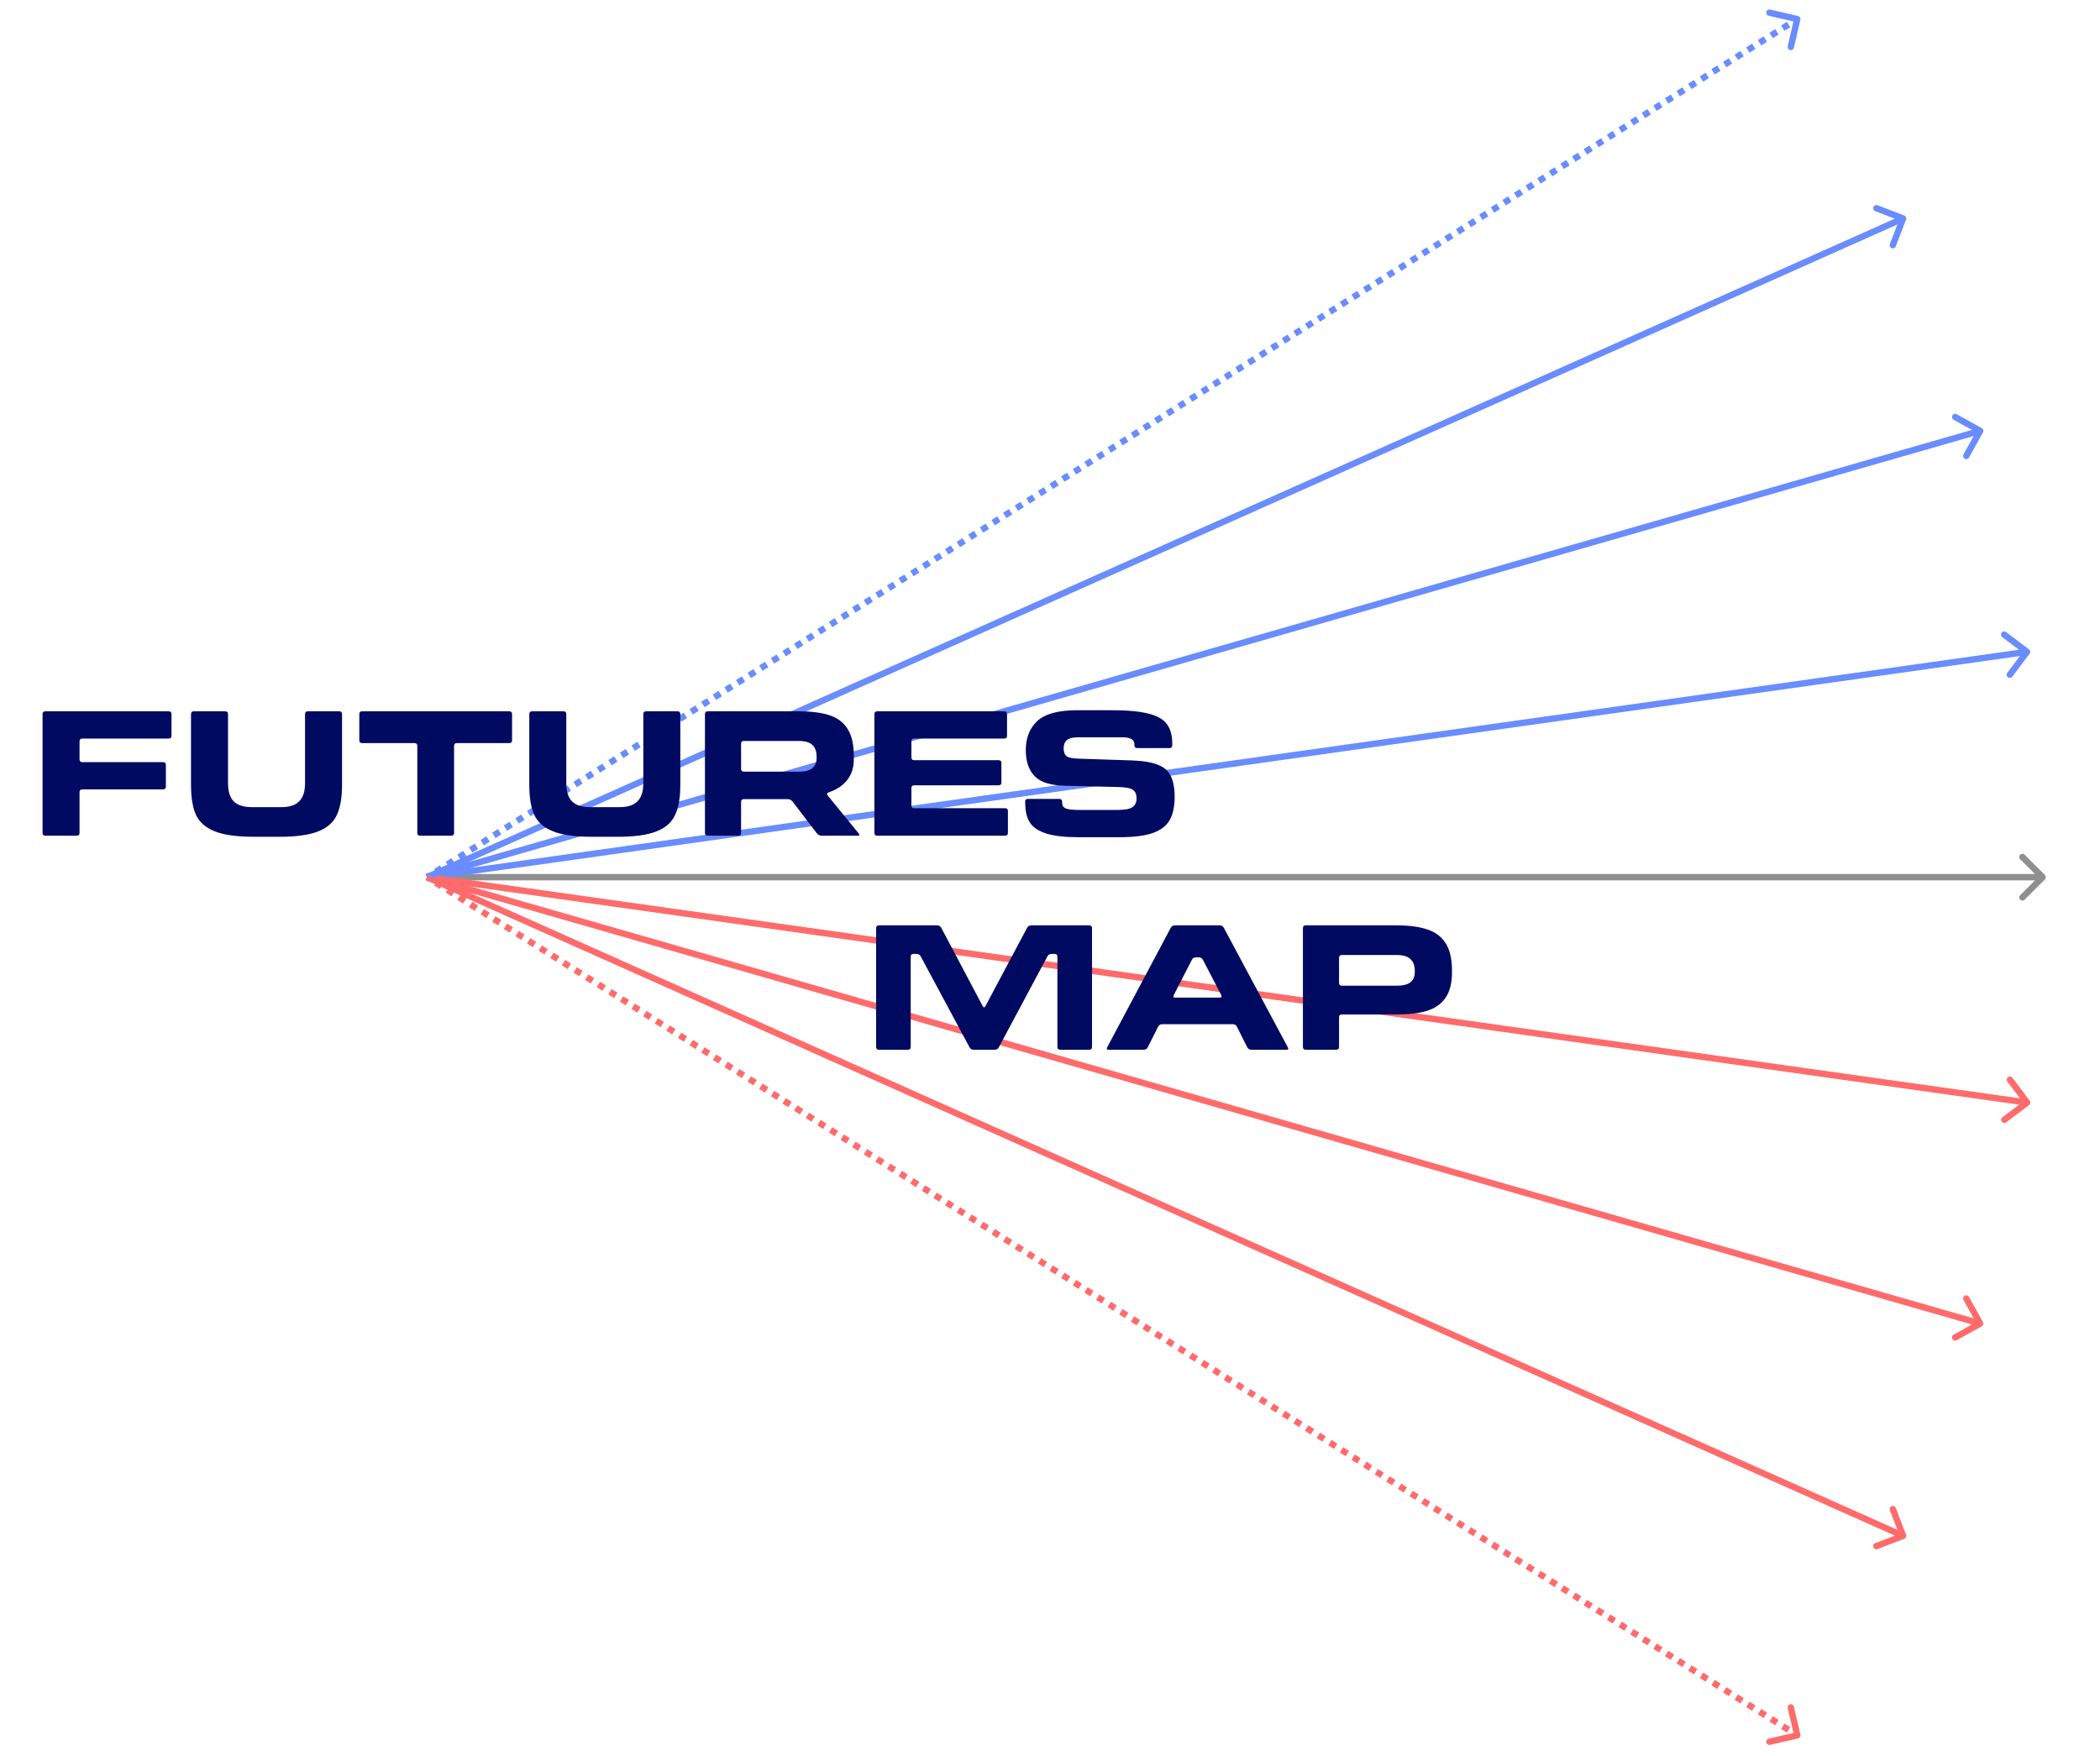 <svg width="165" height="138" viewBox="0 0 165 138" fill="none" xmlns="http://www.w3.org/2000/svg">
<path d="M160.671 69.117C160.768 69.02 160.768 68.861 160.671 68.764L159.08 67.173C158.982 67.075 158.824 67.075 158.726 67.173C158.629 67.27 158.629 67.429 158.726 67.526L160.14 68.94L158.726 70.355C158.629 70.452 158.629 70.611 158.726 70.708C158.824 70.806 158.982 70.806 159.08 70.708L160.671 69.117ZM33.547 68.94V69.19H160.494V68.94V68.69H33.547V68.94Z" fill="#8F8F8F"/>
<path d="M141.457 1.556C141.488 1.421 141.404 1.287 141.27 1.256L139.08 0.75C138.946 0.719 138.812 0.803 138.78 0.938C138.749 1.073 138.833 1.207 138.968 1.238L140.914 1.687L140.464 3.638C140.433 3.773 140.516 3.907 140.651 3.938C140.785 3.969 140.919 3.885 140.95 3.751L141.457 1.556ZM33.556 68.94L33.689 69.153L33.917 69.01L33.785 68.797L33.652 68.585L33.424 68.728L33.556 68.94ZM34.241 68.512L34.373 68.724L34.829 68.438L34.697 68.226L34.565 68.014L34.108 68.3L34.241 68.512ZM35.153 67.94L35.285 68.152L35.741 67.867L35.609 67.654L35.477 67.442L35.021 67.728L35.153 67.94ZM36.065 67.369L36.198 67.581L36.654 67.295L36.522 67.083L36.389 66.871L35.933 67.157L36.065 67.369ZM36.978 66.797L37.11 67.009L37.566 66.724L37.434 66.511L37.302 66.299L36.846 66.585L36.978 66.797ZM37.89 66.226L38.022 66.438L38.478 66.152L38.346 65.94L38.214 65.728L37.758 66.013L37.89 66.226ZM38.802 65.654L38.935 65.866L39.391 65.581L39.259 65.368L39.126 65.156L38.67 65.442L38.802 65.654ZM39.715 65.083L39.847 65.295L40.303 65.009L40.171 64.797L40.039 64.585L39.583 64.87L39.715 65.083ZM40.627 64.511L40.759 64.723L41.215 64.438L41.083 64.225L40.951 64.013L40.495 64.299L40.627 64.511ZM41.539 63.94L41.672 64.152L42.128 63.866L41.996 63.654L41.863 63.442L41.407 63.727L41.539 63.94ZM42.452 63.368L42.584 63.58L43.04 63.294L42.908 63.082L42.776 62.87L42.32 63.156L42.452 63.368ZM43.364 62.797L43.496 63.009L43.953 62.723L43.82 62.511L43.688 62.298L43.232 62.584L43.364 62.797ZM44.276 62.225L44.409 62.437L44.865 62.151L44.733 61.939L44.6 61.727L44.144 62.013L44.276 62.225ZM45.189 61.653L45.321 61.866L45.777 61.58L45.645 61.368L45.513 61.156L45.057 61.441L45.189 61.653ZM46.101 61.082L46.233 61.294L46.69 61.008L46.557 60.796L46.425 60.584L45.969 60.87L46.101 61.082ZM47.014 60.51L47.146 60.722L47.602 60.437L47.47 60.225L47.337 60.012L46.881 60.298L47.014 60.51ZM47.926 59.939L48.058 60.151L48.514 59.865L48.382 59.653L48.25 59.441L47.794 59.727L47.926 59.939ZM48.838 59.367L48.971 59.579L49.427 59.294L49.294 59.081L49.162 58.869L48.706 59.155L48.838 59.367ZM49.751 58.796L49.883 59.008L50.339 58.722L50.207 58.51L50.075 58.298L49.618 58.584L49.751 58.796ZM50.663 58.224L50.795 58.436L51.251 58.151L51.119 57.938L50.987 57.726L50.531 58.012L50.663 58.224ZM51.575 57.653L51.708 57.865L52.164 57.579L52.032 57.367L51.899 57.155L51.443 57.441L51.575 57.653ZM52.488 57.081L52.62 57.293L53.076 57.008L52.944 56.795L52.812 56.583L52.355 56.869L52.488 57.081ZM53.4 56.51L53.532 56.722L53.988 56.436L53.856 56.224L53.724 56.012L53.268 56.297L53.4 56.51ZM54.312 55.938L54.445 56.15L54.901 55.864L54.769 55.652L54.636 55.44L54.18 55.726L54.312 55.938ZM55.225 55.367L55.357 55.579L55.813 55.293L55.681 55.081L55.549 54.869L55.093 55.154L55.225 55.367ZM56.137 54.795L56.269 55.007L56.725 54.721L56.593 54.509L56.461 54.297L56.005 54.583L56.137 54.795ZM57.049 54.224L57.182 54.436L57.638 54.15L57.506 53.938L57.373 53.726L56.917 54.011L57.049 54.224ZM57.962 53.652L58.094 53.864L58.55 53.578L58.418 53.366L58.286 53.154L57.83 53.44L57.962 53.652ZM58.874 53.08L59.006 53.293L59.462 53.007L59.33 52.795L59.198 52.583L58.742 52.868L58.874 53.08ZM59.786 52.509L59.919 52.721L60.375 52.435L60.243 52.223L60.11 52.011L59.654 52.297L59.786 52.509ZM60.699 51.937L60.831 52.15L61.287 51.864L61.155 51.652L61.023 51.439L60.567 51.725L60.699 51.937ZM61.611 51.366L61.743 51.578L62.2 51.292L62.067 51.08L61.935 50.868L61.479 51.154L61.611 51.366ZM62.523 50.794L62.656 51.007L63.112 50.721L62.98 50.508L62.847 50.296L62.391 50.582L62.523 50.794ZM63.436 50.223L63.568 50.435L64.024 50.149L63.892 49.937L63.76 49.725L63.304 50.011L63.436 50.223ZM64.348 49.651L64.481 49.863L64.937 49.578L64.804 49.365L64.672 49.153L64.216 49.439L64.348 49.651ZM65.261 49.08L65.393 49.292L65.849 49.006L65.717 48.794L65.585 48.582L65.128 48.868L65.261 49.08ZM66.173 48.508L66.305 48.72L66.761 48.435L66.629 48.222L66.497 48.01L66.041 48.296L66.173 48.508ZM67.085 47.937L67.218 48.149L67.674 47.863L67.541 47.651L67.409 47.439L66.953 47.724L67.085 47.937ZM67.998 47.365L68.13 47.577L68.586 47.291L68.454 47.079L68.322 46.867L67.865 47.153L67.998 47.365ZM68.91 46.794L69.042 47.006L69.498 46.72L69.366 46.508L69.234 46.296L68.778 46.581L68.91 46.794ZM69.822 46.222L69.955 46.434L70.411 46.148L70.278 45.936L70.146 45.724L69.69 46.01L69.822 46.222ZM70.735 45.651L70.867 45.863L71.323 45.577L71.191 45.365L71.059 45.153L70.602 45.438L70.735 45.651ZM71.647 45.079L71.779 45.291L72.235 45.005L72.103 44.793L71.971 44.581L71.515 44.867L71.647 45.079ZM72.559 44.508L72.692 44.72L73.148 44.434L73.016 44.222L72.883 44.01L72.427 44.295L72.559 44.508ZM73.472 43.936L73.604 44.148L74.06 43.862L73.928 43.65L73.796 43.438L73.34 43.724L73.472 43.936ZM74.384 43.364L74.516 43.577L74.972 43.291L74.84 43.079L74.708 42.867L74.252 43.152L74.384 43.364ZM75.296 42.793L75.429 43.005L75.885 42.719L75.753 42.507L75.62 42.295L75.164 42.581L75.296 42.793ZM76.209 42.221L76.341 42.434L76.797 42.148L76.665 41.936L76.533 41.723L76.076 42.009L76.209 42.221ZM77.121 41.65L77.253 41.862L77.71 41.576L77.577 41.364L77.445 41.152L76.989 41.438L77.121 41.65ZM78.034 41.078L78.166 41.29L78.622 41.005L78.49 40.792L78.357 40.58L77.901 40.866L78.034 41.078ZM78.946 40.507L79.078 40.719L79.534 40.433L79.402 40.221L79.27 40.009L78.814 40.295L78.946 40.507ZM79.858 39.935L79.99 40.147L80.447 39.862L80.314 39.649L80.182 39.437L79.726 39.723L79.858 39.935ZM80.77 39.364L80.903 39.576L81.359 39.29L81.227 39.078L81.094 38.866L80.638 39.151L80.77 39.364ZM81.683 38.792L81.815 39.004L82.271 38.718L82.139 38.506L82.007 38.294L81.551 38.58L81.683 38.792ZM82.595 38.221L82.728 38.433L83.184 38.147L83.051 37.935L82.919 37.723L82.463 38.008L82.595 38.221ZM83.508 37.649L83.64 37.861L84.096 37.575L83.964 37.363L83.832 37.151L83.375 37.437L83.508 37.649ZM84.42 37.078L84.552 37.29L85.008 37.004L84.876 36.792L84.744 36.58L84.288 36.865L84.42 37.078ZM85.332 36.506L85.465 36.718L85.921 36.432L85.788 36.22L85.656 36.008L85.2 36.294L85.332 36.506ZM86.245 35.934L86.377 36.147L86.833 35.861L86.701 35.649L86.569 35.437L86.112 35.722L86.245 35.934ZM87.157 35.363L87.289 35.575L87.745 35.289L87.613 35.077L87.481 34.865L87.025 35.151L87.157 35.363ZM88.069 34.791L88.202 35.004L88.658 34.718L88.525 34.506L88.393 34.294L87.937 34.579L88.069 34.791ZM88.982 34.22L89.114 34.432L89.57 34.146L89.438 33.934L89.306 33.722L88.85 34.008L88.982 34.22ZM89.894 33.648L90.026 33.861L90.483 33.575L90.35 33.363L90.218 33.15L89.762 33.436L89.894 33.648ZM90.806 33.077L90.939 33.289L91.395 33.003L91.263 32.791L91.13 32.579L90.674 32.865L90.806 33.077ZM91.719 32.505L91.851 32.718L92.307 32.432L92.175 32.219L92.043 32.007L91.587 32.293L91.719 32.505ZM92.631 31.934L92.763 32.146L93.219 31.86L93.087 31.648L92.955 31.436L92.499 31.722L92.631 31.934ZM93.543 31.362L93.676 31.574L94.132 31.289L94 31.076L93.867 30.864L93.411 31.15L93.543 31.362ZM94.456 30.791L94.588 31.003L95.044 30.717L94.912 30.505L94.78 30.293L94.324 30.578L94.456 30.791ZM95.368 30.219L95.5 30.431L95.957 30.146L95.824 29.933L95.692 29.721L95.236 30.007L95.368 30.219ZM96.281 29.648L96.413 29.86L96.869 29.574L96.737 29.362L96.604 29.15L96.148 29.436L96.281 29.648ZM97.193 29.076L97.325 29.288L97.781 29.003L97.649 28.79L97.517 28.578L97.061 28.864L97.193 29.076ZM98.105 28.505L98.237 28.717L98.694 28.431L98.561 28.219L98.429 28.007L97.973 28.292L98.105 28.505ZM99.018 27.933L99.15 28.145L99.606 27.859L99.474 27.647L99.341 27.435L98.885 27.721L99.018 27.933ZM99.93 27.361L100.062 27.574L100.518 27.288L100.386 27.076L100.254 26.864L99.798 27.149L99.93 27.361ZM100.842 26.79L100.974 27.002L101.431 26.716L101.298 26.504L101.166 26.292L100.71 26.578L100.842 26.79ZM101.755 26.218L101.887 26.431L102.343 26.145L102.211 25.933L102.079 25.721L101.622 26.006L101.755 26.218ZM102.667 25.647L102.799 25.859L103.255 25.573L103.123 25.361L102.991 25.149L102.535 25.435L102.667 25.647ZM103.579 25.075L103.712 25.288L104.168 25.002L104.035 24.79L103.903 24.578L103.447 24.863L103.579 25.075ZM104.492 24.504L104.624 24.716L105.08 24.43L104.948 24.218L104.816 24.006L104.359 24.292L104.492 24.504ZM105.404 23.932L105.536 24.145L105.992 23.859L105.86 23.646L105.728 23.434L105.272 23.72L105.404 23.932ZM106.316 23.361L106.449 23.573L106.905 23.287L106.773 23.075L106.64 22.863L106.184 23.149L106.316 23.361ZM107.229 22.789L107.361 23.001L107.817 22.716L107.685 22.503L107.553 22.291L107.096 22.577L107.229 22.789ZM108.141 22.218L108.273 22.43L108.729 22.144L108.597 21.932L108.465 21.72L108.009 22.006L108.141 22.218ZM109.053 21.646L109.186 21.858L109.642 21.573L109.51 21.36L109.377 21.148L108.921 21.434L109.053 21.646ZM109.966 21.075L110.098 21.287L110.554 21.001L110.422 20.789L110.29 20.577L109.834 20.863L109.966 21.075ZM110.878 20.503L111.01 20.715L111.467 20.43L111.334 20.217L111.202 20.005L110.746 20.291L110.878 20.503ZM111.79 19.932L111.923 20.144L112.379 19.858L112.247 19.646L112.114 19.434L111.658 19.719L111.79 19.932ZM112.703 19.36L112.835 19.572L113.291 19.287L113.159 19.074L113.027 18.862L112.571 19.148L112.703 19.36ZM113.615 18.788L113.747 19.001L114.204 18.715L114.071 18.503L113.939 18.291L113.483 18.576L113.615 18.788ZM114.528 18.217L114.66 18.429L115.116 18.143L114.984 17.931L114.851 17.719L114.395 18.005L114.528 18.217ZM115.44 17.645L115.572 17.858L116.028 17.572L115.896 17.36L115.764 17.148L115.308 17.433L115.44 17.645ZM116.352 17.074L116.484 17.286L116.941 17L116.808 16.788L116.676 16.576L116.22 16.862L116.352 17.074ZM117.265 16.502L117.397 16.715L117.853 16.429L117.721 16.217L117.589 16.005L117.132 16.29L117.265 16.502ZM118.177 15.931L118.309 16.143L118.765 15.857L118.633 15.645L118.501 15.433L118.045 15.719L118.177 15.931ZM119.089 15.359L119.222 15.572L119.678 15.286L119.545 15.074L119.413 14.861L118.957 15.147L119.089 15.359ZM120.002 14.788L120.134 15L120.59 14.714L120.458 14.502L120.326 14.29L119.869 14.576L120.002 14.788ZM120.914 14.216L121.046 14.428L121.502 14.143L121.37 13.931L121.238 13.718L120.782 14.004L120.914 14.216ZM121.826 13.645L121.959 13.857L122.415 13.571L122.283 13.359L122.15 13.147L121.694 13.433L121.826 13.645ZM122.739 13.073L122.871 13.285L123.327 13L123.195 12.787L123.063 12.575L122.606 12.861L122.739 13.073ZM123.651 12.502L123.783 12.714L124.239 12.428L124.107 12.216L123.975 12.004L123.519 12.29L123.651 12.502ZM124.563 11.93L124.696 12.142L125.152 11.857L125.02 11.644L124.887 11.432L124.431 11.718L124.563 11.93ZM125.476 11.359L125.608 11.571L126.064 11.285L125.932 11.073L125.8 10.861L125.343 11.146L125.476 11.359ZM126.388 10.787L126.52 10.999L126.976 10.713L126.844 10.501L126.712 10.289L126.256 10.575L126.388 10.787ZM127.3 10.216L127.433 10.428L127.889 10.142L127.757 9.93L127.624 9.718L127.168 10.003L127.3 10.216ZM128.213 9.644L128.345 9.856L128.801 9.57L128.669 9.358L128.537 9.146L128.081 9.432L128.213 9.644ZM129.125 9.072L129.257 9.285L129.714 8.999L129.581 8.787L129.449 8.575L128.993 8.86L129.125 9.072ZM130.037 8.501L130.17 8.713L130.626 8.427L130.494 8.215L130.361 8.003L129.905 8.289L130.037 8.501ZM130.95 7.929L131.082 8.142L131.538 7.856L131.406 7.644L131.274 7.431L130.818 7.717L130.95 7.929ZM131.862 7.358L131.994 7.57L132.451 7.284L132.318 7.072L132.186 6.86L131.73 7.146L131.862 7.358ZM132.775 6.786L132.907 6.999L133.363 6.713L133.231 6.501L133.098 6.288L132.642 6.574L132.775 6.786ZM133.687 6.215L133.819 6.427L134.275 6.141L134.143 5.929L134.011 5.717L133.555 6.003L133.687 6.215ZM134.599 5.643L134.731 5.855L135.188 5.57L135.055 5.358L134.923 5.145L134.467 5.431L134.599 5.643ZM135.512 5.072L135.644 5.284L136.1 4.998L135.968 4.786L135.836 4.574L135.379 4.86L135.512 5.072ZM136.424 4.5L136.556 4.712L137.012 4.427L136.88 4.214L136.748 4.002L136.292 4.288L136.424 4.5ZM137.336 3.929L137.469 4.141L137.925 3.855L137.792 3.643L137.66 3.431L137.204 3.717L137.336 3.929ZM138.249 3.357L138.381 3.569L138.837 3.284L138.705 3.071L138.573 2.859L138.116 3.145L138.249 3.357ZM139.161 2.786L139.293 2.998L139.749 2.712L139.617 2.5L139.485 2.288L139.029 2.573L139.161 2.786ZM140.073 2.214L140.206 2.426L140.662 2.14L140.53 1.928L140.397 1.716L139.941 2.002L140.073 2.214ZM140.986 1.643L141.118 1.855L141.346 1.712L141.214 1.5L141.081 1.288L140.853 1.43L140.986 1.643Z" fill="#698CFF"/>
<path d="M159.468 51.379C159.551 51.269 159.529 51.112 159.419 51.029L157.622 49.675C157.512 49.592 157.355 49.614 157.272 49.724C157.189 49.835 157.211 49.992 157.321 50.075L158.918 51.278L157.714 52.876C157.631 52.986 157.653 53.143 157.763 53.226C157.873 53.309 158.03 53.287 158.113 53.176L159.468 51.379ZM33.556 68.94L33.591 69.188L159.303 51.476L159.268 51.228L159.233 50.981L33.522 68.693L33.556 68.94Z" fill="#698CFF"/>
<path d="M155.707 104.238C155.828 104.172 155.871 104.019 155.804 103.899L154.713 101.929C154.646 101.808 154.494 101.765 154.373 101.832C154.252 101.899 154.209 102.051 154.276 102.172L155.246 103.922L153.498 104.891C153.377 104.958 153.334 105.11 153.401 105.231C153.468 105.352 153.62 105.395 153.74 105.329L155.707 104.238ZM33.556 68.94L33.488 69.181L155.517 104.26L155.586 104.02L155.655 103.779L33.625 68.7L33.556 68.94Z" fill="#FF6B6B"/>
<path d="M155.804 33.982C155.871 33.861 155.828 33.709 155.707 33.642L153.741 32.552C153.62 32.485 153.468 32.529 153.401 32.65C153.334 32.771 153.377 32.923 153.498 32.99L155.246 33.959L154.276 35.709C154.209 35.83 154.252 35.982 154.373 36.049C154.494 36.116 154.646 36.072 154.713 35.952L155.804 33.982ZM33.556 68.94L33.625 69.181L155.655 34.102L155.586 33.861L155.517 33.621L33.488 68.7L33.556 68.94Z" fill="#698CFF"/>
<path d="M159.428 86.852C159.538 86.769 159.56 86.612 159.477 86.502L158.123 84.704C158.04 84.594 157.883 84.572 157.773 84.655C157.662 84.738 157.64 84.895 157.723 85.005L158.928 86.603L157.331 87.806C157.221 87.889 157.199 88.046 157.282 88.156C157.365 88.267 157.522 88.289 157.632 88.206L159.428 86.852ZM33.566 68.94L33.531 69.188L159.243 86.9L159.278 86.652L159.312 86.405L33.601 68.693L33.566 68.94Z" fill="#FF6B6B"/>
<path d="M149.618 120.936C149.747 120.886 149.811 120.742 149.762 120.613L148.954 118.51C148.905 118.381 148.76 118.317 148.632 118.366C148.503 118.416 148.439 118.56 148.488 118.689L149.206 120.558L147.34 121.274C147.211 121.324 147.147 121.468 147.197 121.597C147.246 121.726 147.391 121.791 147.519 121.741L149.618 120.936ZM33.556 68.939L33.455 69.167L149.427 120.931L149.528 120.702L149.63 120.474L33.658 68.71L33.556 68.939Z" fill="#FF6B6B"/>
<path d="M149.762 17.258C149.811 17.129 149.747 16.985 149.618 16.935L147.519 16.13C147.391 16.08 147.246 16.145 147.197 16.274C147.147 16.403 147.211 16.547 147.34 16.597L149.206 17.313L148.488 19.182C148.439 19.311 148.503 19.456 148.632 19.505C148.76 19.555 148.905 19.49 148.954 19.361L149.762 17.258ZM33.556 68.933L33.658 69.161L149.63 17.397L149.528 17.169L149.427 16.94L33.455 68.704L33.556 68.933Z" fill="#698CFF"/>
<path d="M141.27 136.625C141.404 136.594 141.488 136.46 141.457 136.325L140.95 134.13C140.919 133.995 140.785 133.911 140.651 133.942C140.516 133.973 140.433 134.108 140.464 134.242L140.914 136.193L138.968 136.643C138.833 136.674 138.749 136.808 138.78 136.943C138.812 137.078 138.946 137.162 139.08 137.131L141.27 136.625ZM33.556 68.94L33.424 69.153L33.652 69.296L33.785 69.083L33.917 68.871L33.689 68.728L33.556 68.94ZM34.241 69.369L34.108 69.581L34.565 69.867L34.697 69.655L34.829 69.443L34.373 69.157L34.241 69.369ZM35.153 69.941L35.021 70.153L35.477 70.439L35.609 70.226L35.741 70.014L35.285 69.728L35.153 69.941ZM36.065 70.512L35.933 70.724L36.389 71.01L36.522 70.798L36.654 70.586L36.198 70.3L36.065 70.512ZM36.978 71.084L36.846 71.296L37.302 71.582L37.434 71.369L37.566 71.157L37.11 70.871L36.978 71.084ZM37.89 71.655L37.758 71.867L38.214 72.153L38.346 71.941L38.478 71.729L38.022 71.443L37.89 71.655ZM38.802 72.227L38.67 72.439L39.126 72.725L39.259 72.513L39.391 72.3L38.935 72.015L38.802 72.227ZM39.715 72.798L39.583 73.01L40.039 73.296L40.171 73.084L40.303 72.872L39.847 72.586L39.715 72.798ZM40.627 73.37L40.495 73.582L40.951 73.868L41.083 73.656L41.215 73.443L40.759 73.158L40.627 73.37ZM41.539 73.941L41.407 74.153L41.863 74.439L41.996 74.227L42.128 74.015L41.672 73.729L41.539 73.941ZM42.452 74.513L42.32 74.725L42.776 75.011L42.908 74.799L43.04 74.587L42.584 74.301L42.452 74.513ZM43.364 75.084L43.232 75.296L43.688 75.582L43.82 75.37L43.953 75.158L43.496 74.872L43.364 75.084ZM44.276 75.656L44.144 75.868L44.6 76.154L44.733 75.942L44.865 75.73L44.409 75.444L44.276 75.656ZM45.189 76.227L45.057 76.44L45.513 76.725L45.645 76.513L45.777 76.301L45.321 76.015L45.189 76.227ZM46.101 76.799L45.969 77.011L46.425 77.297L46.557 77.085L46.69 76.873L46.233 76.587L46.101 76.799ZM47.014 77.371L46.881 77.583L47.337 77.868L47.47 77.656L47.602 77.444L47.146 77.158L47.014 77.371ZM47.926 77.942L47.794 78.154L48.25 78.44L48.382 78.228L48.514 78.016L48.058 77.73L47.926 77.942ZM48.838 78.514L48.706 78.726L49.162 79.011L49.294 78.799L49.427 78.587L48.971 78.301L48.838 78.514ZM49.751 79.085L49.618 79.297L50.075 79.583L50.207 79.371L50.339 79.159L49.883 78.873L49.751 79.085ZM50.663 79.657L50.531 79.869L50.987 80.155L51.119 79.942L51.251 79.73L50.795 79.445L50.663 79.657ZM51.575 80.228L51.443 80.44L51.899 80.726L52.032 80.514L52.164 80.302L51.708 80.016L51.575 80.228ZM52.488 80.8L52.355 81.012L52.812 81.298L52.944 81.085L53.076 80.873L52.62 80.588L52.488 80.8ZM53.4 81.371L53.268 81.583L53.724 81.869L53.856 81.657L53.988 81.445L53.532 81.159L53.4 81.371ZM54.312 81.943L54.18 82.155L54.636 82.441L54.769 82.228L54.901 82.016L54.445 81.731L54.312 81.943ZM55.225 82.514L55.093 82.727L55.549 83.012L55.681 82.8L55.813 82.588L55.357 82.302L55.225 82.514ZM56.137 83.086L56.005 83.298L56.461 83.584L56.593 83.372L56.725 83.159L56.269 82.874L56.137 83.086ZM57.049 83.657L56.917 83.87L57.373 84.155L57.506 83.943L57.638 83.731L57.182 83.445L57.049 83.657ZM57.962 84.229L57.83 84.441L58.286 84.727L58.418 84.515L58.55 84.302L58.094 84.017L57.962 84.229ZM58.874 84.8L58.742 85.013L59.198 85.298L59.33 85.086L59.462 84.874L59.006 84.588L58.874 84.8ZM59.786 85.372L59.654 85.584L60.11 85.87L60.243 85.658L60.375 85.446L59.919 85.16L59.786 85.372ZM60.699 85.944L60.567 86.156L61.023 86.441L61.155 86.229L61.287 86.017L60.831 85.731L60.699 85.944ZM61.611 86.515L61.479 86.727L61.935 87.013L62.067 86.801L62.2 86.589L61.743 86.303L61.611 86.515ZM62.523 87.087L62.391 87.299L62.847 87.585L62.98 87.372L63.112 87.16L62.656 86.874L62.523 87.087ZM63.436 87.658L63.304 87.87L63.76 88.156L63.892 87.944L64.024 87.732L63.568 87.446L63.436 87.658ZM64.348 88.23L64.216 88.442L64.672 88.728L64.804 88.515L64.937 88.303L64.481 88.017L64.348 88.23ZM65.261 88.801L65.128 89.013L65.585 89.299L65.717 89.087L65.849 88.875L65.393 88.589L65.261 88.801ZM66.173 89.373L66.041 89.585L66.497 89.871L66.629 89.658L66.761 89.446L66.305 89.16L66.173 89.373ZM67.085 89.944L66.953 90.156L67.409 90.442L67.541 90.23L67.674 90.018L67.218 89.732L67.085 89.944ZM67.998 90.516L67.865 90.728L68.322 91.014L68.454 90.802L68.586 90.589L68.13 90.304L67.998 90.516ZM68.91 91.087L68.778 91.299L69.234 91.585L69.366 91.373L69.498 91.161L69.042 90.875L68.91 91.087ZM69.822 91.659L69.69 91.871L70.146 92.157L70.278 91.945L70.411 91.732L69.955 91.447L69.822 91.659ZM70.735 92.23L70.602 92.442L71.059 92.728L71.191 92.516L71.323 92.304L70.867 92.018L70.735 92.23ZM71.647 92.802L71.515 93.014L71.971 93.3L72.103 93.088L72.235 92.876L71.779 92.59L71.647 92.802ZM72.559 93.373L72.427 93.586L72.883 93.871L73.016 93.659L73.148 93.447L72.692 93.161L72.559 93.373ZM73.472 93.945L73.34 94.157L73.796 94.443L73.928 94.231L74.06 94.019L73.604 93.733L73.472 93.945ZM74.384 94.516L74.252 94.729L74.708 95.014L74.84 94.802L74.972 94.59L74.516 94.304L74.384 94.516ZM75.296 95.088L75.164 95.3L75.62 95.586L75.753 95.374L75.885 95.162L75.429 94.876L75.296 95.088ZM76.209 95.659L76.076 95.872L76.533 96.157L76.665 95.945L76.797 95.733L76.341 95.447L76.209 95.659ZM77.121 96.231L76.989 96.443L77.445 96.729L77.577 96.517L77.71 96.305L77.253 96.019L77.121 96.231ZM78.034 96.803L77.901 97.015L78.357 97.3L78.49 97.088L78.622 96.876L78.166 96.59L78.034 96.803ZM78.946 97.374L78.814 97.586L79.27 97.872L79.402 97.66L79.534 97.448L79.078 97.162L78.946 97.374ZM79.858 97.946L79.726 98.158L80.182 98.444L80.314 98.231L80.447 98.019L79.99 97.734L79.858 97.946ZM80.77 98.517L80.638 98.729L81.094 99.015L81.227 98.803L81.359 98.591L80.903 98.305L80.77 98.517ZM81.683 99.089L81.551 99.301L82.007 99.587L82.139 99.374L82.271 99.162L81.815 98.877L81.683 99.089ZM82.595 99.66L82.463 99.872L82.919 100.158L83.051 99.946L83.184 99.734L82.728 99.448L82.595 99.66ZM83.508 100.232L83.375 100.444L83.832 100.73L83.964 100.518L84.096 100.305L83.64 100.02L83.508 100.232ZM84.42 100.803L84.288 101.015L84.744 101.301L84.876 101.089L85.008 100.877L84.552 100.591L84.42 100.803ZM85.332 101.375L85.2 101.587L85.656 101.873L85.788 101.661L85.921 101.448L85.465 101.163L85.332 101.375ZM86.245 101.946L86.112 102.159L86.569 102.444L86.701 102.232L86.833 102.02L86.377 101.734L86.245 101.946ZM87.157 102.518L87.025 102.73L87.481 103.016L87.613 102.804L87.745 102.592L87.289 102.306L87.157 102.518ZM88.069 103.089L87.937 103.302L88.393 103.587L88.525 103.375L88.658 103.163L88.202 102.877L88.069 103.089ZM88.982 103.661L88.85 103.873L89.306 104.159L89.438 103.947L89.57 103.735L89.114 103.449L88.982 103.661ZM89.894 104.233L89.762 104.445L90.218 104.73L90.35 104.518L90.483 104.306L90.026 104.02L89.894 104.233ZM90.806 104.804L90.674 105.016L91.13 105.302L91.263 105.09L91.395 104.878L90.939 104.592L90.806 104.804ZM91.719 105.376L91.587 105.588L92.043 105.873L92.175 105.661L92.307 105.449L91.851 105.163L91.719 105.376ZM92.631 105.947L92.499 106.159L92.955 106.445L93.087 106.233L93.219 106.021L92.763 105.735L92.631 105.947ZM93.543 106.519L93.411 106.731L93.867 107.017L94 106.804L94.132 106.592L93.676 106.306L93.543 106.519ZM94.456 107.09L94.324 107.302L94.78 107.588L94.912 107.376L95.044 107.164L94.588 106.878L94.456 107.09ZM95.368 107.662L95.236 107.874L95.692 108.16L95.824 107.947L95.957 107.735L95.5 107.45L95.368 107.662ZM96.281 108.233L96.148 108.445L96.604 108.731L96.737 108.519L96.869 108.307L96.413 108.021L96.281 108.233ZM97.193 108.805L97.061 109.017L97.517 109.303L97.649 109.091L97.781 108.878L97.325 108.593L97.193 108.805ZM98.105 109.376L97.973 109.588L98.429 109.874L98.561 109.662L98.694 109.45L98.237 109.164L98.105 109.376ZM99.018 109.948L98.885 110.16L99.341 110.446L99.474 110.234L99.606 110.021L99.15 109.736L99.018 109.948ZM99.93 110.519L99.798 110.732L100.254 111.017L100.386 110.805L100.518 110.593L100.062 110.307L99.93 110.519ZM100.842 111.091L100.71 111.303L101.166 111.589L101.298 111.377L101.431 111.164L100.974 110.879L100.842 111.091ZM101.755 111.662L101.622 111.875L102.079 112.16L102.211 111.948L102.343 111.736L101.887 111.45L101.755 111.662ZM102.667 112.234L102.535 112.446L102.991 112.732L103.123 112.52L103.255 112.308L102.799 112.022L102.667 112.234ZM103.579 112.805L103.447 113.018L103.903 113.303L104.035 113.091L104.168 112.879L103.712 112.593L103.579 112.805ZM104.492 113.377L104.359 113.589L104.816 113.875L104.948 113.663L105.08 113.451L104.624 113.165L104.492 113.377ZM105.404 113.949L105.272 114.161L105.728 114.446L105.86 114.234L105.992 114.022L105.536 113.736L105.404 113.949ZM106.316 114.52L106.184 114.732L106.64 115.018L106.773 114.806L106.905 114.594L106.449 114.308L106.316 114.52ZM107.229 115.092L107.096 115.304L107.553 115.59L107.685 115.377L107.817 115.165L107.361 114.879L107.229 115.092ZM108.141 115.663L108.009 115.875L108.465 116.161L108.597 115.949L108.729 115.737L108.273 115.451L108.141 115.663ZM109.053 116.235L108.921 116.447L109.377 116.733L109.51 116.52L109.642 116.308L109.186 116.023L109.053 116.235ZM109.966 116.806L109.834 117.018L110.29 117.304L110.422 117.092L110.554 116.88L110.098 116.594L109.966 116.806ZM110.878 117.378L110.746 117.59L111.202 117.876L111.334 117.663L111.467 117.451L111.01 117.166L110.878 117.378ZM111.79 117.949L111.658 118.161L112.114 118.447L112.247 118.235L112.379 118.023L111.923 117.737L111.79 117.949ZM112.703 118.521L112.571 118.733L113.027 119.019L113.159 118.807L113.291 118.594L112.835 118.309L112.703 118.521ZM113.615 119.092L113.483 119.304L113.939 119.59L114.071 119.378L114.204 119.166L113.747 118.88L113.615 119.092ZM114.528 119.664L114.395 119.876L114.851 120.162L114.984 119.95L115.116 119.737L114.66 119.452L114.528 119.664ZM115.44 120.235L115.308 120.448L115.764 120.733L115.896 120.521L116.028 120.309L115.572 120.023L115.44 120.235ZM116.352 120.807L116.22 121.019L116.676 121.305L116.808 121.093L116.941 120.881L116.484 120.595L116.352 120.807ZM117.265 121.378L117.132 121.591L117.589 121.876L117.721 121.664L117.853 121.452L117.397 121.166L117.265 121.378ZM118.177 121.95L118.045 122.162L118.501 122.448L118.633 122.236L118.765 122.024L118.309 121.738L118.177 121.95ZM119.089 122.522L118.957 122.734L119.413 123.019L119.545 122.807L119.678 122.595L119.222 122.309L119.089 122.522ZM120.002 123.093L119.869 123.305L120.326 123.591L120.458 123.379L120.59 123.167L120.134 122.881L120.002 123.093ZM120.914 123.665L120.782 123.877L121.238 124.163L121.37 123.95L121.502 123.738L121.046 123.452L120.914 123.665ZM121.826 124.236L121.694 124.448L122.15 124.734L122.283 124.522L122.415 124.31L121.959 124.024L121.826 124.236ZM122.739 124.808L122.606 125.02L123.063 125.306L123.195 125.093L123.327 124.881L122.871 124.595L122.739 124.808ZM123.651 125.379L123.519 125.591L123.975 125.877L124.107 125.665L124.239 125.453L123.783 125.167L123.651 125.379ZM124.563 125.951L124.431 126.163L124.887 126.449L125.02 126.236L125.152 126.024L124.696 125.739L124.563 125.951ZM125.476 126.522L125.343 126.734L125.8 127.02L125.932 126.808L126.064 126.596L125.608 126.31L125.476 126.522ZM126.388 127.094L126.256 127.306L126.712 127.592L126.844 127.38L126.976 127.167L126.52 126.882L126.388 127.094ZM127.3 127.665L127.168 127.877L127.624 128.163L127.757 127.951L127.889 127.739L127.433 127.453L127.3 127.665ZM128.213 128.237L128.081 128.449L128.537 128.735L128.669 128.523L128.801 128.31L128.345 128.025L128.213 128.237ZM129.125 128.808L128.993 129.021L129.449 129.306L129.581 129.094L129.714 128.882L129.257 128.596L129.125 128.808ZM130.037 129.38L129.905 129.592L130.361 129.878L130.494 129.666L130.626 129.454L130.17 129.168L130.037 129.38ZM130.95 129.951L130.818 130.164L131.274 130.449L131.406 130.237L131.538 130.025L131.082 129.739L130.95 129.951ZM131.862 130.523L131.73 130.735L132.186 131.021L132.318 130.809L132.451 130.597L131.994 130.311L131.862 130.523ZM132.775 131.094L132.642 131.307L133.098 131.592L133.231 131.38L133.363 131.168L132.907 130.882L132.775 131.094ZM133.687 131.666L133.555 131.878L134.011 132.164L134.143 131.952L134.275 131.74L133.819 131.454L133.687 131.666ZM134.599 132.238L134.467 132.45L134.923 132.735L135.055 132.523L135.188 132.311L134.731 132.025L134.599 132.238ZM135.512 132.809L135.379 133.021L135.836 133.307L135.968 133.095L136.1 132.883L135.644 132.597L135.512 132.809ZM136.424 133.381L136.292 133.593L136.748 133.879L136.88 133.666L137.012 133.454L136.556 133.168L136.424 133.381ZM137.336 133.952L137.204 134.164L137.66 134.45L137.792 134.238L137.925 134.026L137.469 133.74L137.336 133.952ZM138.249 134.524L138.116 134.736L138.573 135.022L138.705 134.809L138.837 134.597L138.381 134.312L138.249 134.524ZM139.161 135.095L139.029 135.307L139.485 135.593L139.617 135.381L139.749 135.169L139.293 134.883L139.161 135.095ZM140.073 135.667L139.941 135.879L140.397 136.165L140.53 135.953L140.662 135.74L140.206 135.455L140.073 135.667ZM140.986 136.238L140.853 136.45L141.081 136.593L141.214 136.381L141.346 136.169L141.118 136.026L140.986 136.238Z" fill="#FF6B6B"/>
<path d="M69.058 82.5C68.91 82.5 68.837 82.426 68.837 82.279V72.946C68.837 72.799 68.91 72.725 69.058 72.725H73.63C73.778 72.725 73.885 72.787 73.954 72.912L77.218 79.083C77.285 79.196 77.353 79.196 77.421 79.083L80.703 72.912C80.77 72.787 80.878 72.725 81.025 72.725H85.582C85.729 72.725 85.802 72.799 85.802 72.946V82.279C85.802 82.426 85.729 82.5 85.582 82.5H83.303C83.156 82.5 83.082 82.426 83.082 82.279V75.19C83.082 75.043 83.009 74.969 82.862 74.969H82.624C82.476 74.969 82.368 75.031 82.3 75.156L78.475 82.313C78.407 82.438 78.3 82.5 78.153 82.5H76.504C76.356 82.5 76.249 82.438 76.18 82.313L72.338 75.156C72.27 75.031 72.163 74.969 72.016 74.969H71.778C71.63 74.969 71.556 75.043 71.556 75.19V82.279C71.556 82.426 71.483 82.5 71.335 82.5H69.058ZM87.111 82.5C86.964 82.5 86.924 82.438 86.992 82.313L91.99 72.912C92.058 72.787 92.166 72.725 92.313 72.725H95.832C95.98 72.725 96.087 72.787 96.155 72.912L101.187 82.313C101.21 82.358 101.221 82.392 101.221 82.415C101.221 82.472 101.17 82.5 101.068 82.5H98.314C98.167 82.5 98.059 82.432 97.991 82.296L97.192 80.698C97.124 80.562 97.016 80.494 96.869 80.494H91.31C91.163 80.494 91.055 80.562 90.987 80.698L90.188 82.296C90.12 82.432 90.013 82.5 89.865 82.5H87.111ZM95.832 78.403C95.98 78.403 96.019 78.335 95.951 78.199L94.523 75.445C94.455 75.309 94.347 75.241 94.2 75.241H93.962C93.815 75.241 93.707 75.309 93.639 75.445L92.228 78.199C92.206 78.267 92.194 78.307 92.194 78.318C92.194 78.375 92.245 78.403 92.347 78.403H95.832ZM102.593 82.5C102.445 82.5 102.372 82.426 102.372 82.279V72.946C102.372 72.799 102.445 72.725 102.593 72.725H109.733C110.719 72.725 111.523 72.833 112.147 73.048C112.781 73.252 113.263 73.615 113.592 74.136C113.92 74.646 114.085 75.366 114.085 76.295V76.414C114.085 77.264 113.915 77.933 113.575 78.42C113.246 78.896 112.764 79.236 112.13 79.44C111.506 79.633 110.707 79.729 109.733 79.729H105.432C105.284 79.729 105.211 79.803 105.211 79.95V82.279C105.211 82.426 105.137 82.5 104.99 82.5H102.593ZM109.733 77.468C110.231 77.468 110.594 77.377 110.821 77.196C111.047 77.015 111.161 76.743 111.161 76.38V76.295C111.161 75.887 111.047 75.581 110.821 75.377C110.605 75.162 110.243 75.054 109.733 75.054H105.432C105.284 75.054 105.211 75.128 105.211 75.275V77.247C105.211 77.394 105.284 77.468 105.432 77.468H109.733Z" fill="#000A61"/>
<path d="M3.564 65.678C3.417 65.678 3.343 65.604 3.343 65.457V56.124C3.343 55.976 3.417 55.903 3.564 55.903H13.254C13.402 55.903 13.475 55.976 13.475 56.124V57.824C13.475 57.971 13.402 58.045 13.254 58.045H6.471C6.324 58.045 6.25 58.118 6.25 58.266V59.677C6.25 59.824 6.324 59.898 6.471 59.898H12.812C12.96 59.898 13.033 59.971 13.033 60.119V61.819C13.033 61.966 12.96 62.04 12.812 62.04H6.471C6.324 62.04 6.25 62.113 6.25 62.261V65.457C6.25 65.604 6.177 65.678 6.029 65.678H3.564ZM19.939 65.763C18.613 65.763 17.593 65.621 16.879 65.338C16.165 65.054 15.672 64.624 15.4 64.046C15.139 63.468 15.009 62.686 15.009 61.7V56.124C15.009 55.976 15.082 55.903 15.23 55.903H17.695C17.842 55.903 17.916 55.976 17.916 56.124V61.547C17.916 62.193 18.063 62.669 18.358 62.975C18.664 63.281 19.14 63.434 19.786 63.434H22.115C22.749 63.434 23.214 63.281 23.509 62.975C23.815 62.669 23.968 62.193 23.968 61.547V56.124C23.968 55.976 24.041 55.903 24.189 55.903H26.654C26.801 55.903 26.875 55.976 26.875 56.124V61.7C26.875 62.686 26.739 63.468 26.467 64.046C26.206 64.624 25.719 65.054 25.005 65.338C24.302 65.621 23.288 65.763 21.962 65.763H19.939ZM33.009 65.678C32.862 65.678 32.788 65.604 32.788 65.457V58.623C32.788 58.475 32.715 58.402 32.567 58.402H28.453C28.306 58.402 28.232 58.328 28.232 58.181V56.124C28.232 55.976 28.306 55.903 28.453 55.903H40.013C40.16 55.903 40.234 55.976 40.234 56.124V58.181C40.234 58.328 40.16 58.402 40.013 58.402H35.899C35.752 58.402 35.678 58.475 35.678 58.623V65.457C35.678 65.604 35.605 65.678 35.457 65.678H33.009ZM46.518 65.763C45.192 65.763 44.172 65.621 43.458 65.338C42.744 65.054 42.251 64.624 41.979 64.046C41.718 63.468 41.588 62.686 41.588 61.7V56.124C41.588 55.976 41.661 55.903 41.809 55.903H44.274C44.421 55.903 44.495 55.976 44.495 56.124V61.547C44.495 62.193 44.642 62.669 44.937 62.975C45.243 63.281 45.719 63.434 46.365 63.434H48.694C49.328 63.434 49.793 63.281 50.088 62.975C50.394 62.669 50.547 62.193 50.547 61.547V56.124C50.547 55.976 50.62 55.903 50.768 55.903H53.233C53.38 55.903 53.454 55.976 53.454 56.124V61.7C53.454 62.686 53.318 63.468 53.046 64.046C52.785 64.624 52.298 65.054 51.584 65.338C50.881 65.621 49.867 65.763 48.541 65.763H46.518ZM55.61 65.678C55.463 65.678 55.389 65.604 55.389 65.457V56.124C55.389 55.976 55.463 55.903 55.61 55.903H62.75C63.736 55.903 64.541 56.005 65.164 56.209C65.799 56.413 66.275 56.77 66.592 57.28C66.921 57.79 67.085 58.492 67.085 59.388V59.694C67.085 60.317 66.915 60.85 66.575 61.292C66.235 61.734 65.742 62.062 65.096 62.278C64.972 62.323 64.949 62.402 65.028 62.516L67.476 65.508L67.527 65.61C67.527 65.655 67.482 65.678 67.391 65.678H64.552C64.416 65.678 64.297 65.621 64.195 65.508L62.257 62.975C62.155 62.861 62.036 62.805 61.9 62.805H58.449C58.302 62.805 58.228 62.878 58.228 63.026V65.457C58.228 65.604 58.155 65.678 58.007 65.678H55.61ZM62.75 60.646C63.238 60.646 63.595 60.555 63.821 60.374C64.048 60.192 64.161 59.926 64.161 59.575V59.473C64.161 59.065 64.054 58.759 63.838 58.555C63.623 58.339 63.26 58.232 62.75 58.232H58.449C58.302 58.232 58.228 58.305 58.228 58.453V60.425C58.228 60.572 58.302 60.646 58.449 60.646H62.75ZM68.925 65.678C68.777 65.678 68.704 65.604 68.704 65.457V56.124C68.704 55.976 68.777 55.903 68.925 55.903H78.904C79.051 55.903 79.125 55.976 79.125 56.124V57.824C79.125 57.971 79.051 58.045 78.904 58.045H71.832C71.684 58.045 71.611 58.118 71.611 58.266V59.524C71.611 59.671 71.684 59.745 71.832 59.745H78.462C78.609 59.745 78.683 59.818 78.683 59.966V61.496C78.683 61.643 78.609 61.717 78.462 61.717H71.832C71.684 61.717 71.611 61.79 71.611 61.938V63.298C71.611 63.445 71.684 63.519 71.832 63.519H78.972C79.119 63.519 79.193 63.592 79.193 63.74V65.457C79.193 65.604 79.119 65.678 78.972 65.678H68.925ZM84.728 65.797C83.651 65.797 82.812 65.7 82.212 65.508C81.611 65.315 81.192 65.043 80.954 64.692C80.716 64.34 80.585 63.898 80.563 63.366L80.546 63.009C80.546 62.861 80.619 62.788 80.767 62.788H83.232C83.379 62.788 83.453 62.861 83.453 63.009V63.077C83.453 63.303 83.549 63.456 83.742 63.536C83.934 63.615 84.291 63.655 84.813 63.655H87.737C88.36 63.655 88.774 63.581 88.978 63.434C89.193 63.286 89.301 63.054 89.301 62.737C89.301 62.431 89.204 62.21 89.012 62.074C88.83 61.938 88.445 61.864 87.856 61.853L83.674 61.751C82.552 61.728 81.758 61.479 81.294 61.003C80.829 60.515 80.597 59.835 80.597 58.963C80.597 57.999 80.897 57.234 81.498 56.668C82.11 56.101 83.158 55.818 84.643 55.818H87.363C88.609 55.818 89.573 55.908 90.253 56.09C90.933 56.26 91.409 56.532 91.681 56.906C91.964 57.28 92.106 57.784 92.106 58.419V58.572C92.106 58.719 92.032 58.793 91.885 58.793H89.352C89.204 58.793 89.131 58.719 89.131 58.572V58.487C89.131 58.124 88.808 57.943 88.162 57.943H84.728C84.308 57.943 84.008 58.016 83.827 58.164C83.657 58.311 83.572 58.526 83.572 58.81C83.572 59.104 83.651 59.314 83.81 59.439C83.98 59.552 84.314 59.614 84.813 59.626L88.927 59.762C89.811 59.796 90.491 59.909 90.967 60.102C91.454 60.283 91.794 60.578 91.987 60.986C92.191 61.382 92.293 61.938 92.293 62.652C92.293 63.377 92.168 63.966 91.919 64.42C91.681 64.873 91.244 65.219 90.61 65.457C89.986 65.683 89.097 65.797 87.941 65.797H84.728Z" fill="#000A61"/>
</svg>
